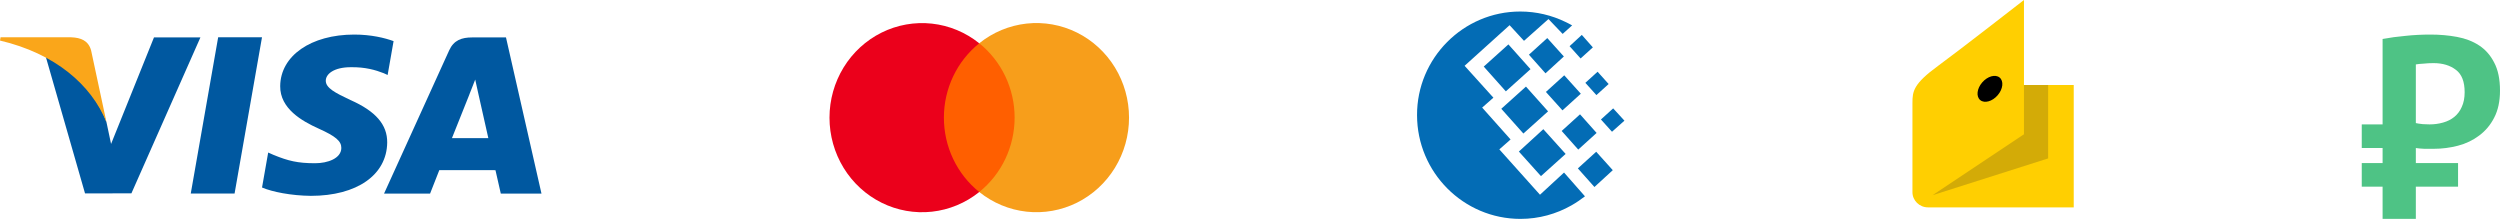 <svg width="271" height="24" viewBox="0 0 271 24" fill="none" xmlns="http://www.w3.org/2000/svg">
<path d="M256.014 13.484H258.273V4.225C259.074 4.075 259.903 3.962 260.761 3.887C261.619 3.793 262.525 3.747 263.478 3.747C264.47 3.747 265.423 3.831 266.338 4C267.254 4.169 268.054 4.478 268.741 4.929C269.427 5.379 269.971 5.998 270.371 6.786C270.79 7.574 271 8.587 271 9.825C271 10.97 270.79 11.946 270.371 12.752C269.971 13.54 269.427 14.188 268.741 14.694C268.073 15.201 267.311 15.567 266.453 15.792C265.595 16.017 264.718 16.13 263.822 16.13C263.555 16.13 263.212 16.13 262.792 16.13C262.392 16.111 262.087 16.083 261.877 16.045V17.677H266.453V20.238H261.877V23.728H258.273V20.238H256.014V17.677H258.273V16.045H256.014V13.484ZM263.793 6.842C263.412 6.842 263.049 6.861 262.706 6.899C262.363 6.917 262.087 6.946 261.877 6.983V13.343C262.029 13.381 262.277 13.418 262.62 13.456C262.964 13.475 263.212 13.484 263.364 13.484C263.879 13.484 264.365 13.418 264.823 13.287C265.299 13.156 265.709 12.949 266.052 12.668C266.396 12.386 266.663 12.03 266.853 11.598C267.063 11.148 267.168 10.614 267.168 9.994C267.168 8.85 266.853 8.043 266.224 7.574C265.595 7.086 264.784 6.842 263.793 6.842Z" fill="#4EC385"/>
<path d="M207.309 11.151C207.309 9.888 207.417 9.087 210.091 7.136C212.304 5.521 219.398 0 219.398 0V9.216H224.793V22.479H208.994C208.067 22.479 207.309 21.738 207.309 20.831L207.309 11.151Z" fill="#FFCF01"/>
<path d="M219.398 9.216V14.556L209.484 21.16L222.018 17.172V9.216H219.398Z" fill="#D3AB07"/>
<path d="M214.868 8.939C215.448 8.263 216.294 8.025 216.759 8.406C217.224 8.788 217.131 9.645 216.551 10.32C215.972 10.996 215.125 11.234 214.66 10.852C214.195 10.471 214.288 9.614 214.868 8.939Z" fill="black"/>
<path d="M164.794 1.249C166.548 1.249 168.217 1.657 169.714 2.387C169.949 2.494 170.185 2.623 170.419 2.752L169.392 3.675L167.853 2.065L165.201 4.426L163.64 2.73L158.763 7.132L161.885 10.589L160.666 11.662L163.747 15.119L162.528 16.192L166.934 21.109L169.542 18.704L171.81 21.281C171.361 21.625 170.869 21.969 170.335 22.269C168.709 23.192 166.826 23.728 164.816 23.728C158.634 23.728 153.608 18.683 153.608 12.479C153.586 6.316 158.613 1.249 164.794 1.249ZM162.741 11.791L165.414 9.386L167.811 12.07L165.136 14.475L162.741 11.791ZM164.645 16.429L167.297 14.003L169.714 16.686L167.04 19.091L164.645 16.429ZM160.838 7.218L163.511 4.813L165.907 7.497L163.233 9.902L160.838 7.218ZM165.735 5.929L167.725 4.126L169.522 6.123L167.532 7.947L165.735 5.929ZM169.286 14.196L171.275 12.392L173.072 14.41L171.082 16.215L169.286 14.196ZM171.04 18.254L173.029 16.45L174.825 18.447L172.836 20.271L171.04 18.254ZM171.853 8.978L173.179 7.776L174.376 9.108L173.051 10.309L171.853 8.978ZM170.142 5.006L171.468 3.783L172.666 5.135L171.339 6.337L170.142 5.006ZM173.542 12.951L174.868 11.748L176.088 13.08L174.741 14.282L173.542 12.951ZM167.575 9.966L169.564 8.163L171.361 10.159L169.372 11.963L167.575 9.966Z" fill="#036CB5"/>
<path d="M110.984 4.691H101.324V20.811H110.984V4.691Z" fill="#FF5F00"/>
<path d="M102.319 12.752C102.317 11.2 102.662 9.668 103.326 8.272C103.99 6.875 104.956 5.652 106.151 4.693C104.671 3.505 102.893 2.766 101.021 2.561C99.149 2.356 97.258 2.693 95.565 3.533C93.872 4.374 92.444 5.685 91.445 7.315C90.447 8.946 89.917 10.83 89.917 12.754C89.917 14.677 90.447 16.562 91.445 18.193C92.444 19.823 93.872 21.134 95.565 21.974C97.258 22.815 99.149 23.152 101.021 22.947C102.893 22.742 104.671 22.003 106.151 20.814C104.956 19.855 103.989 18.631 103.325 17.235C102.661 15.838 102.317 14.305 102.319 12.752Z" fill="#EB001B"/>
<path d="M122.387 12.752C122.387 14.676 121.857 16.561 120.858 18.191C119.859 19.822 118.431 21.132 116.738 21.973C115.044 22.813 113.153 23.15 111.281 22.945C109.409 22.739 107.631 22 106.151 20.811C107.346 19.852 108.312 18.628 108.976 17.232C109.64 15.835 109.985 14.303 109.985 12.751C109.985 11.198 109.64 9.666 108.976 8.27C108.312 6.873 107.346 5.65 106.151 4.69C107.631 3.501 109.409 2.762 111.281 2.556C113.153 2.351 115.044 2.688 116.738 3.528C118.431 4.369 119.859 5.68 120.858 7.31C121.857 8.941 122.387 10.825 122.387 12.749V12.752Z" fill="#F79E1B"/>
<path d="M20.678 20.979L23.649 4.041H28.401L25.428 20.979H20.678Z" fill="#0058A0"/>
<path d="M42.664 4.458C41.722 4.115 40.247 3.747 38.404 3.747C33.709 3.747 30.401 6.044 30.373 9.336C30.346 11.77 32.734 13.128 34.537 13.938C36.386 14.769 37.008 15.298 37 16.04C36.988 17.175 35.523 17.694 34.157 17.694C32.255 17.694 31.244 17.437 29.683 16.805L29.071 16.535L28.404 20.327C29.514 20.8 31.567 21.209 33.698 21.23C38.693 21.23 41.936 18.959 41.973 15.444C41.991 13.517 40.725 12.05 37.983 10.841C36.322 10.058 35.304 9.535 35.315 8.741C35.315 8.037 36.176 7.285 38.037 7.285C39.591 7.261 40.716 7.59 41.593 7.934L42.019 8.129L42.664 4.458Z" fill="#0058A0"/>
<path d="M54.849 4.057H51.177C50.04 4.057 49.188 4.359 48.689 5.462L41.631 20.985H46.621C46.621 20.985 47.437 18.897 47.622 18.439C48.167 18.439 53.015 18.446 53.708 18.446C53.85 19.039 54.286 20.984 54.286 20.984H58.696L54.849 4.057ZM48.99 14.975C49.383 13.998 50.883 10.239 50.883 10.239C50.855 10.285 51.273 9.259 51.513 8.623L51.835 10.083C51.835 10.083 52.745 14.127 52.935 14.975H48.99Z" fill="#0058A0"/>
<path d="M16.692 4.053L12.04 15.604L11.544 13.257C10.678 10.551 7.979 7.619 4.963 6.151L9.217 20.964L14.245 20.959L21.726 4.053H16.692Z" fill="#0058A0"/>
<path d="M7.724 4.043H0.061L0 4.396C5.962 5.798 9.906 9.186 11.544 13.257L9.878 5.473C9.59 4.401 8.756 4.081 7.724 4.043Z" fill="#FAA61A"/>
</svg>
